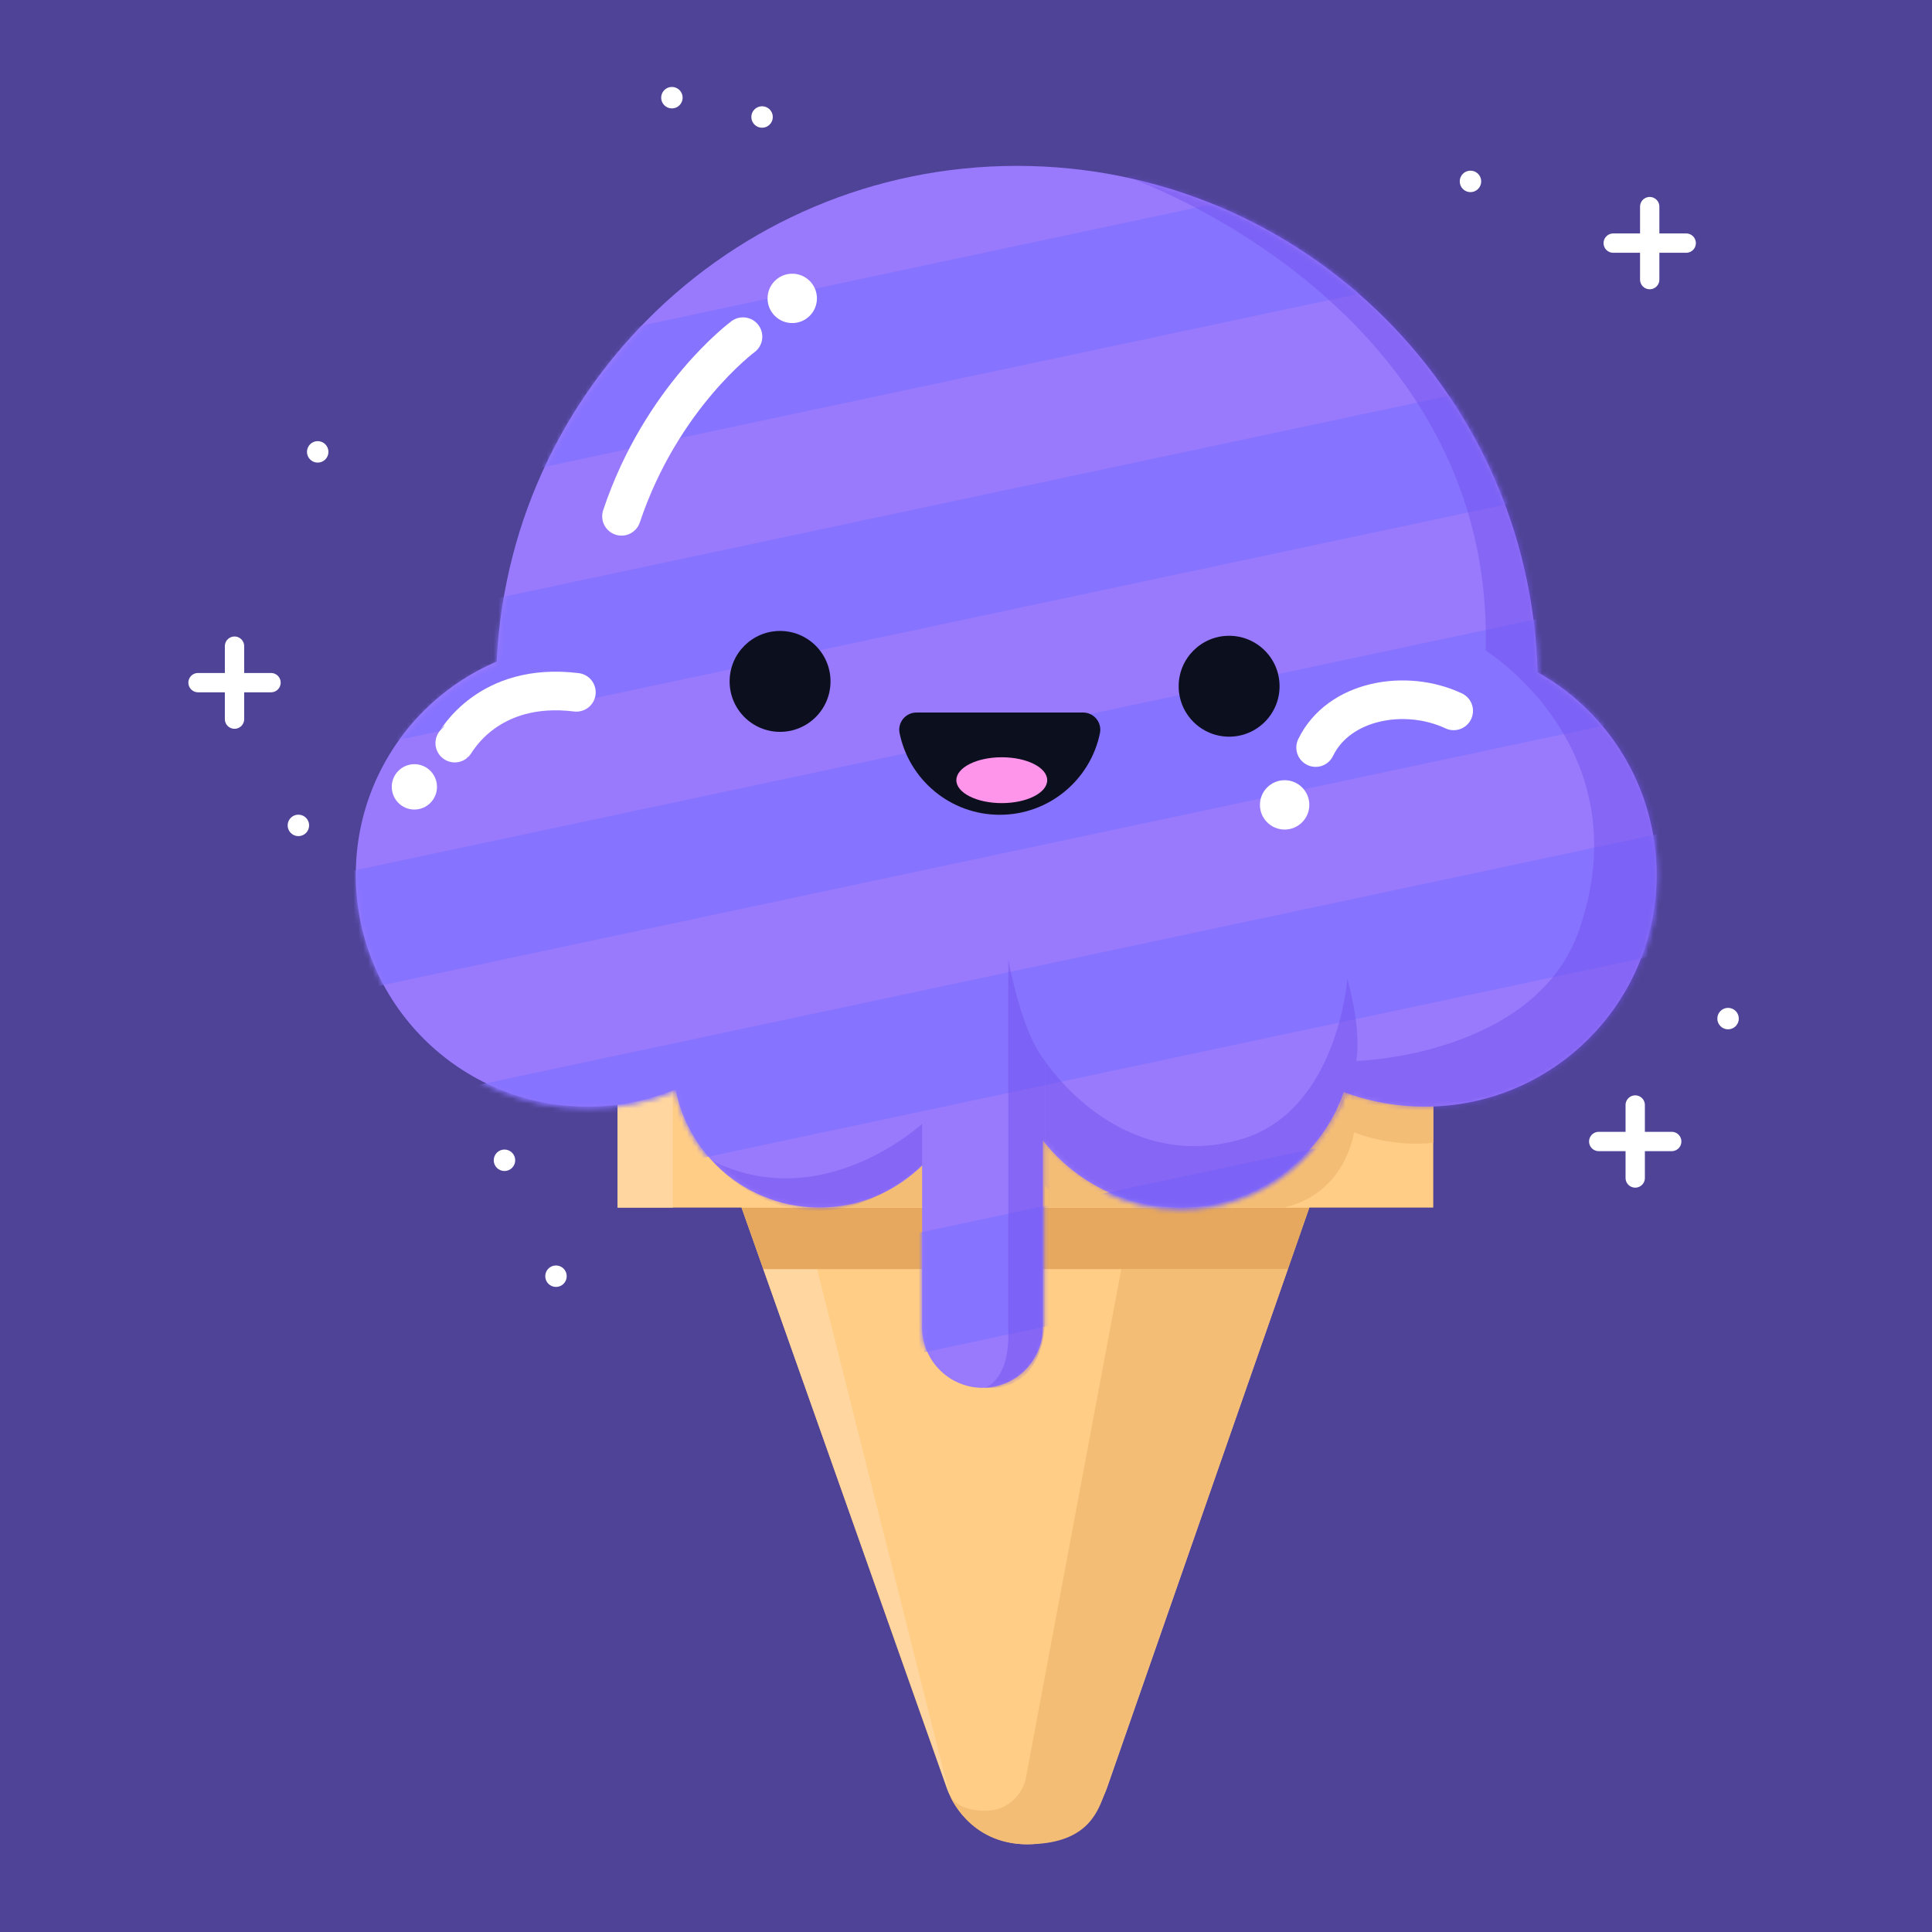 <svg xmlns="http://www.w3.org/2000/svg" xmlns:xlink="http://www.w3.org/1999/xlink" width="400" height="400" version="1.1" viewBox="0 0 400 400"><title>sorbet-logo-white-sparkles-on-purple</title><desc>Created with Sketch.</desc><defs><path id="path-1" d="M244.643,105.654 C259.359,113.853 269.317,129.559 269.317,147.601 C269.317,174.105 247.832,195.593 221.325,195.593 C215.436,195.593 209.796,194.526 204.583,192.585 C199.611,206.515 186.307,216.489 170.667,216.489 C159.115,216.489 148.84,211.041 142.251,202.581 L142.251,241.307 C142.251,248.183 136.625,253.807 129.751,253.807 C122.876,253.807 117.251,248.183 117.251,241.307 L117.251,207.781 C111.776,213.163 104.269,216.489 95.984,216.489 C81.231,216.489 68.943,205.957 66.215,192.002 C60.595,194.31 54.444,195.593 47.992,195.593 C21.487,195.593 0,174.105 0,147.601 C0,127.774 12.024,110.759 29.176,103.441 C31.896,46.305 79.072,0.815 136.881,0.815 C195.432,0.815 243.051,47.487 244.643,105.654 L244.643,105.654 Z"/><path id="path-3" d="M29.176,102.633 C31.896,45.497 79.072,0.008 136.881,0.008 C195.433,0.008 243.051,46.68 244.643,104.847 C259.359,113.044 269.319,128.752 269.319,146.793 C269.319,173.299 247.831,194.784 221.325,194.784 C215.436,194.784 209.797,193.719 204.583,191.777 C199.611,205.708 186.305,215.681 170.668,215.681 C159.113,215.681 148.84,210.233 142.251,201.773 L142.251,240.501 C142.251,247.376 136.625,253 129.751,253 C122.876,253 117.251,247.376 117.251,240.501 L117.251,206.975 C111.776,212.356 104.271,215.681 95.984,215.681 C81.231,215.681 68.944,205.149 66.215,191.195 C60.595,193.503 54.444,194.784 47.992,194.784 C21.487,194.784 0,173.299 0,146.793 C0,126.967 12.024,109.952 29.176,102.633 L29.176,102.633 Z"/></defs><g id="sorbet-logo-white-sparkles-on-purple" fill="none" fill-rule="evenodd" stroke="none" stroke-width="1"><rect width="400" height="400" x="0" y="0" fill="#4F4397"/><g id="Main-Cone" transform="translate(73.665, 33.948)"><g id="Cone" transform="translate(54.187, 189.189)"><path id="path3758" fill="#FFCD85" fill-rule="nonzero" d="M84.749,158.698 C77.276,158.698 70.613,153.987 68.121,146.94 L24.612,23.864 L144.278,23.864 L101.402,146.867 C98.933,153.951 92.252,158.698 84.749,158.698 Z"/><polygon id="path3964" fill="#FFD69F" fill-rule="nonzero" points="30.181 39.618 41.317 39.618 68.743 148.454"/><path id="path3968" fill="#F4BD76" fill-rule="nonzero" d="M104.307,39.618 L138.787,39.618 L100.759,148.454 C99.248,152.534 96.814,158.698 84.75,158.698 C72.684,158.698 68.744,148.454 68.744,148.454 C68.744,148.454 69.814,151.531 75.592,151.754 C82.783,152.03 84.446,145.531 84.446,145.531 L104.307,39.618 Z"/><polygon id="path3762" fill="#E5A85E" fill-rule="nonzero" points="138.787 39.618 30.18 39.618 25.677 26.878 143.228 26.878"/><polygon id="path3746" fill="#FFCD85" fill-rule="nonzero" points="168.889 26.879 0 26.879 0 2.42 168.889 2.42"/><path id="path3768" fill="#F4BD76" fill-rule="nonzero" d="M168.89,2.42 L168.89,13.44 C168.89,13.44 161.27,14.642 152.486,11.309 C152.486,11.309 150.814,24.002 137.926,26.878 L39.723,26.878 L66.499,0.104 L156.37,0.104 L168.89,2.42 Z"/><polygon id="path3764" fill="#FFD69F" fill-rule="nonzero" points="11.457 0 11.457 26.879 .001 26.879 .001 0"/></g><g id="Sorbet" fill="#997AFC" transform="translate(0, 0.394)"><path id="path3772" fill-rule="nonzero" d="M244.718,107.836 C244.718,148.781 221.898,184.396 188.282,202.657 C173.003,210.957 155.492,176.992 136.882,176.992 C120.48,176.992 104.934,212.011 91.016,205.461 C54.394,188.227 29.044,150.992 29.044,107.836 C29.044,48.28 77.324,-2.84217094e-14 136.882,-2.84217094e-14 C196.438,-8.52651283e-14 244.718,48.28 244.718,107.836 Z"/><path id="path3784" fill-rule="nonzero" d="M269.317,146.785 C269.317,120.279 247.831,98.793 221.325,98.793 C194.82,98.793 173.333,120.279 173.333,146.785 C173.333,173.29 194.82,194.777 221.325,194.777 C247.831,194.777 269.317,173.29 269.317,146.785"/><path id="path3792" fill-rule="nonzero" d="M129.75,166.992 L129.75,166.992 C122.876,166.992 117.25,172.618 117.25,179.492 L117.25,240.492 C117.25,247.367 122.876,252.992 129.75,252.992 C136.625,252.992 142.25,247.367 142.25,240.492 L142.25,179.492 C142.25,172.618 136.625,166.992 129.75,166.992"/><path id="path3788" fill-rule="nonzero" d="M170.666,215.672 C190.553,215.672 206.673,199.551 206.673,179.666 C206.673,159.779 190.553,143.659 170.666,143.659 C150.78,143.659 134.66,159.779 134.66,179.666" transform="translate(170.666, 179.666) scale(1, -1) translate(-170.666, -179.666)"/><path id="path3780" fill-rule="nonzero" d="M126.325,185.333 C126.325,168.577 112.741,154.993 95.985,154.993 C79.227,154.993 65.645,168.577 65.645,185.333 C65.645,202.089 79.227,215.673 95.985,215.673 C112.741,215.673 126.325,202.089 126.325,185.333"/><path id="path3776" fill-rule="nonzero" d="M95.984,146.785 C95.984,120.279 74.497,98.793 47.992,98.793 C21.487,98.793 7.10542736e-15,120.279 7.10542736e-15,146.785 C7.10542736e-15,173.29 21.487,194.777 47.992,194.777 C74.497,194.777 95.984,173.29 95.984,146.785"/></g><g id="Stripes" transform="translate(0.034, 0)"><mask id="mask-2" fill="#fff"><use xlink:href="#path-1"/></mask><polygon id="Stripe-5" fill="#8673FF" fill-rule="nonzero" points="291.52 209.074 17.204 267.381 12.123 243.472 286.437 185.164" mask="url(#mask-2)"/><polygon id="Stripe-4" fill="#8673FF" fill-rule="nonzero" points="291.137 159.158 16.821 217.464 11.739 193.555 286.055 135.247" mask="url(#mask-2)"/><polygon id="Stripe-3" fill="#8673FF" fill-rule="nonzero" points="261.128 115.68 -13.188 173.988 -18.27 150.077 256.046 91.769" mask="url(#mask-2)"/><polygon id="Stripe-2" fill="#8673FF" fill-rule="nonzero" points="269.415 63.826 -4.901 122.134 -9.983 98.224 264.333 39.916" mask="url(#mask-2)"/><polygon id="Stripe-1" fill="#8673FF" fill-rule="nonzero" points="269.415 13.743 -4.901 72.051 -9.983 48.14 264.333 -10.168" mask="url(#mask-2)"/></g><g id="Shadow" opacity=".5" transform="translate(0.367, 0.474)"><mask id="mask-4" fill="#fff"><use xlink:href="#path-3"/></mask><path id="path3842" fill="#7251ED" fill-rule="nonzero" d="M129.827,252.912 C129.827,252.912 134.736,251.654 134.736,241.95 L134.736,164.246 C134.736,164.246 137.396,179.371 142.327,185.252 L142.327,238.246 C142.327,238.246 142.993,253.802 129.827,252.912 Z" mask="url(#mask-4)"/><path id="path3858" fill="#7251ED" fill-rule="nonzero" d="M116.883,198.246 L116.883,206.886 C91.883,228.519 73.389,205.898 73.389,205.898 C96.341,217.328 116.883,198.246 116.883,198.246 Z" mask="url(#mask-4)"/><path id="path3890" fill="#7251ED" fill-rule="nonzero" d="M159.182,2.217 L213.993,-13.755 L283.326,53.578 L299.993,175.245 L239.66,215.593 L202.97,195.644 L206.75,185.253 C206.75,185.253 243.993,184.253 252.993,157.912 C265.866,120.238 233.562,100.269 233.562,100.269 C235.464,29.293 160.997,2.61 159.182,2.217 Z" mask="url(#mask-4)"/><path id="path3906" fill="#7251ED" fill-rule="nonzero" d="M204.915,168.235 C208.059,179.557 206.75,185.253 206.75,185.253 C206.75,185.253 204.883,218.691 204.915,219.357 C204.947,220.024 163.771,234.691 163.771,234.691 L142.327,211.135 L142.327,185.253 C142.327,185.253 157.543,208.803 182.883,201.463 C202.971,195.644 204.915,168.235 204.915,168.235 Z" mask="url(#mask-4)"/></g><g id="Gleam" transform="translate(7.446, 22.72)"><path id="path3940" fill="#FFF" fill-rule="nonzero" d="M189.969,109.973 C189.969,107.151 187.681,104.863 184.858,104.863 C182.035,104.863 179.746,107.151 179.746,109.973 C179.746,112.796 182.035,115.084 184.858,115.084 C187.681,115.084 189.969,112.796 189.969,109.973"/><path id="path3932" stroke="#FFF" stroke-linecap="round" stroke-linejoin="round" stroke-width="8" d="M219.855,95.802 C209.888,100.477 196.055,98.067 191.276,88.207" transform="translate(205.565, 93.155) scale(1, -1) translate(-205.565, -93.155)"/><path id="path3944" fill="#FFF" fill-rule="nonzero" d="M9.363,106.244 C9.363,103.649 7.267,101.547 4.681,101.547 C2.096,101.547 1.16351373e-13,103.649 1.16351373e-13,106.244 C1.16351373e-13,108.839 2.096,110.941 4.681,110.941 C7.267,110.941 9.363,108.839 9.363,106.244"/><path id="path3936" stroke="#FFF" stroke-linecap="round" stroke-linejoin="round" stroke-width="8" d="M13.046,86.395 C13.32,86.607 19.889,99.168 38.222,96.909" transform="translate(25.634, 91.788) scale(1, -1) translate(-25.634, -91.788)"/><path id="path3928" stroke="#FFF" stroke-linecap="round" stroke-linejoin="round" stroke-width="8" d="M72.715,50.225 C72.715,50.225 55.827,37.747 47.566,13.036" transform="translate(60.141, 31.631) scale(1, -1) translate(-60.141, -31.631)"/><path id="path3924" fill="#FFF" fill-rule="nonzero" d="M88.026,5.111 C88.026,7.933 85.738,10.221 82.915,10.221 C80.093,10.221 77.803,7.933 77.803,5.111 C77.803,2.288 80.093,-1.59872116e-14 82.915,-1.59872116e-14 C85.738,-1.59872116e-14 88.026,2.288 88.026,5.111 Z"/></g><g id="Face" transform="translate(77.395, 96.685)"><path id="path3948" fill="#0C0F1E" fill-rule="nonzero" d="M20.889,10.444 C20.889,16.213 16.213,20.888 10.445,20.888 C4.676,20.888 -7.63833441e-14,16.213 -7.63833441e-14,10.444 C-7.63833441e-14,4.676 4.676,3.55271368e-15 10.445,3.55271368e-15 C16.213,3.55271368e-15 20.889,4.676 20.889,10.444 Z"/><path id="path3952" fill="#0C0F1E" fill-rule="nonzero" d="M113.861,11.444 C113.861,17.213 109.185,21.888 103.417,21.888 C97.649,21.888 92.971,17.213 92.971,11.444 C92.971,5.676 97.649,1 103.417,1 C109.185,1 113.861,5.676 113.861,11.444 Z"/><path id="path3956" fill="#0C0F1E" fill-rule="nonzero" d="M38.678,16.889 L73.183,16.889 C75.43,16.889 77.12,18.953 76.67,21.154 C74.696,30.801 66.16,38.058 55.93,38.058 C45.7,38.058 37.164,30.801 35.191,21.154 C34.74,18.953 36.431,16.889 38.678,16.889 Z"/><path id="path3960" fill="#FF94EB" fill-rule="nonzero" d="M65.754,30.898 C65.754,33.519 61.543,35.644 56.349,35.644 C51.154,35.644 46.943,33.519 46.943,30.898 C46.943,28.276 51.154,26.151 56.349,26.151 C61.543,26.151 65.754,28.276 65.754,30.898 Z"/></g></g><g id="Sparkles-(White)" transform="translate(41, 18)"><path id="path3988" stroke="#FFF" stroke-linecap="round" stroke-linejoin="round" stroke-width="4" d="M6.03961325e-14,123.334 L15.111,123.334 L6.03961325e-14,123.334 Z"/><path id="path3992" stroke="#FFF" stroke-linecap="round" stroke-linejoin="round" stroke-width="4" d="M7.555,115.779 L7.555,130.889 L7.555,115.779 Z"/><path id="path3988" stroke="#FFF" stroke-linecap="round" stroke-linejoin="round" stroke-width="4" d="M290,218.334 L305.111,218.334 L290,218.334 Z"/><path id="path3992" stroke="#FFF" stroke-linecap="round" stroke-linejoin="round" stroke-width="4" d="M297.555,210.779 L297.555,225.889 L297.555,210.779 Z"/><path id="path3988" stroke="#FFF" stroke-linecap="round" stroke-linejoin="round" stroke-width="4" d="M293,32.334 L308.111,32.334 L293,32.334 Z"/><path id="path3992" stroke="#FFF" stroke-linecap="round" stroke-linejoin="round" stroke-width="4" d="M300.555,24.779 L300.555,39.889 L300.555,24.779 Z"/><path id="Dot-Sparkle-8" fill="#FFF" fill-rule="nonzero" d="M27,75.556 C27,76.783 26.005,77.779 24.777,77.779 C23.551,77.779 22.556,76.783 22.556,75.556 C22.556,74.329 23.551,73.333 24.777,73.333 C26.005,73.333 27,74.329 27,75.556 Z"/><path id="Dot-Sparkle-7" fill="#FFF" fill-rule="nonzero" d="M23,152.889 C23,154.116 22.005,155.112 20.777,155.112 C19.551,155.112 18.556,154.116 18.556,152.889 C18.556,151.663 19.551,150.667 20.777,150.667 C22.005,150.667 23,151.663 23,152.889 Z"/><path id="Dot-Sparkle-6" fill="#FFF" fill-rule="nonzero" d="M65.667,222.223 C65.667,223.449 64.672,224.445 63.444,224.445 C62.217,224.445 61.223,223.449 61.223,222.223 C61.223,220.996 62.217,220 63.444,220 C64.672,220 65.667,220.996 65.667,222.223 Z"/><path id="Dot-Sparkle-5" fill="#FFF" fill-rule="nonzero" d="M76.333,246.223 C76.333,247.449 75.339,248.445 74.111,248.445 C72.884,248.445 71.889,247.449 71.889,246.223 C71.889,244.996 72.884,244 74.111,244 C75.339,244 76.333,244.996 76.333,246.223 Z"/><path id="Dot-Sparkle-4" fill="#FFF" fill-rule="nonzero" d="M319,192.889 C319,194.116 318.005,195.112 316.777,195.112 C315.551,195.112 314.556,194.116 314.556,192.889 C314.556,191.663 315.551,190.667 316.777,190.667 C318.005,190.667 319,191.663 319,192.889 Z"/><path id="Dot-Sparkle-3" fill="#FFF" fill-rule="nonzero" d="M265.667,19.556 C265.667,20.783 264.672,21.779 263.444,21.779 C262.217,21.779 261.223,20.783 261.223,19.556 C261.223,18.329 262.217,17.333 263.444,17.333 C264.672,17.333 265.667,18.329 265.667,19.556 Z"/><path id="Dot-Sparkle-2" fill="#FFF" fill-rule="nonzero" d="M119,6.223 C119,7.449 118.005,8.445 116.777,8.445 C115.551,8.445 114.556,7.449 114.556,6.223 C114.556,4.996 115.551,4 116.777,4 C118.005,4 119,4.996 119,6.223 Z"/><path id="Dot-Sparkle-1" fill="#FFF" fill-rule="nonzero" d="M100.333,2.223 C100.333,3.449 99.339,4.445 98.111,4.445 C96.884,4.445 95.889,3.449 95.889,2.223 C95.889,0.996 96.884,1.0658141e-14 98.111,1.0658141e-14 C99.339,1.0658141e-14 100.333,0.996 100.333,2.223 Z"/></g></g></svg>
